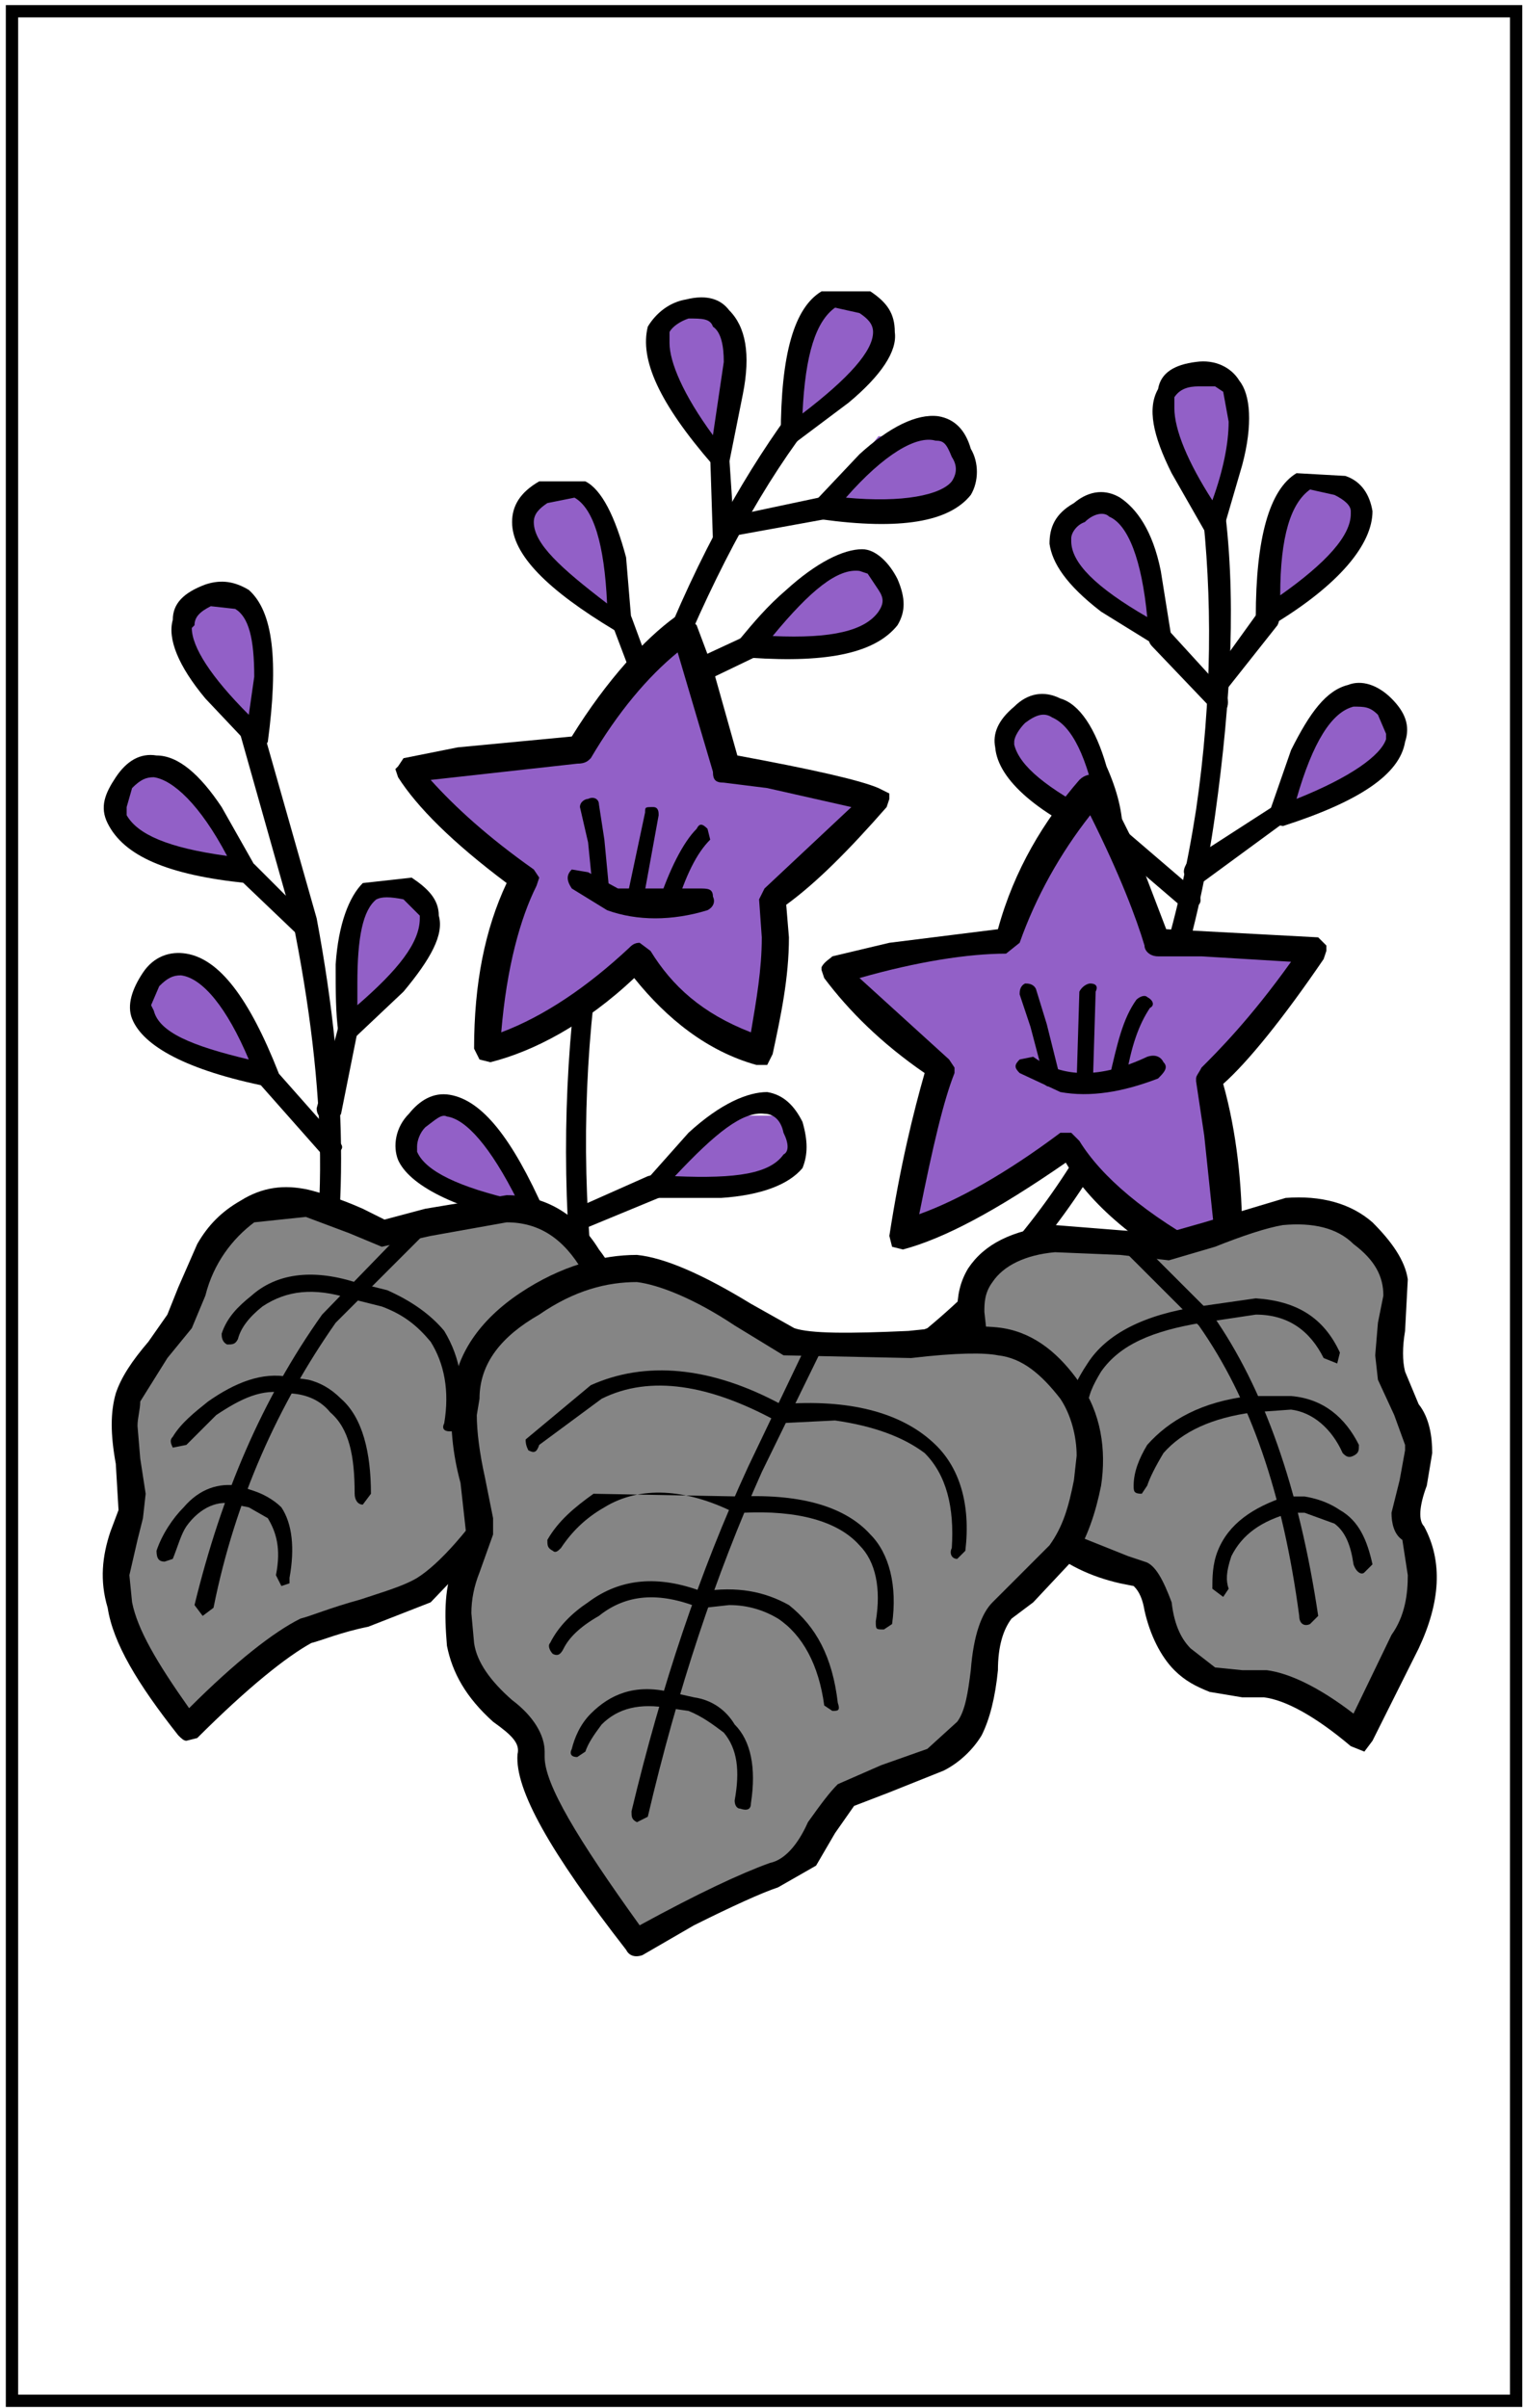<?xml version="1.0" encoding="UTF-8" standalone="no"?><!DOCTYPE svg PUBLIC "-//W3C//DTD SVG 1.1//EN" "http://www.w3.org/Graphics/SVG/1.1/DTD/svg11.dtd"><svg width="100%" height="100%" viewBox="0 0 372 587" version="1.1" xmlns="http://www.w3.org/2000/svg" xmlns:xlink="http://www.w3.org/1999/xlink" xml:space="preserve" xmlns:serif="http://www.serif.com/" style="fill-rule:evenodd;clip-rule:evenodd;stroke-miterlimit:100;"><rect id="PATH77" x="2.92" y="2.74" width="366.67" height="582.52" style="fill:none;stroke:#000;stroke-width:3px;"/><g><path d="M60.65,165.646c0,-1.984 -1.983,-1.984 -3.308,-1.984c-1.984,0.659 -1.984,1.984 -1.984,3.967l15.879,56.242c8.601,42.35 9.263,77.416 0.663,105.208c0,1.983 0,3.308 1.983,3.308c1.325,1.318 3.309,0 3.309,-1.324c7.941,-29.109 7.941,-64.842 0,-107.191l-16.542,-58.226Z" style="fill-rule:nonzero;"/><path d="M63.296,180.204l0.663,-19.85c-0.663,-13.233 -5.292,-17.866 -13.233,-14.558c-8.601,2.643 -8.601,9.259 -1.321,19.85l13.891,14.558Z" style="fill:#9260c7;fill-rule:nonzero;"/><path d="M60.65,143.812c-3.308,-1.99 -6.617,-2.649 -10.587,-1.324c-5.292,1.983 -7.938,4.633 -7.938,8.6c-1.324,4.633 1.322,11.25 7.938,19.191l11.25,11.909l2.646,0.666l1.325,-1.99c2.645,-19.851 1.32,-31.76 -4.634,-37.052Zm-9.263,3.968l5.955,0.659c3.308,1.99 4.633,7.282 4.633,16.542l-1.325,9.266c-9.263,-9.266 -13.896,-16.542 -13.896,-21.168l0.662,-0.666c0.001,-1.984 1.325,-3.309 3.971,-4.633Z" style="fill-rule:nonzero;"/><path d="M60.65,212.628l-10.587,-17.207c-7.938,-9.925 -14.555,-11.25 -19.85,-4.633c-4.63,7.275 -1.321,12.574 10.587,17.201l19.85,4.639Z" style="fill:#9260c7;fill-rule:nonzero;"/><path d="M54.033,196.746c-5.292,-7.941 -10.587,-12.574 -15.879,-12.574c-3.971,-0.659 -7.279,1.325 -9.925,5.298c-2.646,3.967 -3.971,7.276 -1.984,11.243c3.968,7.941 14.555,12.574 33.743,14.558l1.987,-1.325l0.663,-1.984l-8.605,-15.216Zm-23.158,1.983l0,-1.983l1.325,-4.633c1.984,-1.984 3.308,-2.643 5.292,-2.643c4.633,0.659 11.25,6.617 17.866,19.185c-14.558,-1.985 -21.837,-5.293 -24.483,-9.926Z" style="fill-rule:nonzero;"/><path d="M61.975,210.638c-1.325,-0.659 -2.646,-0.659 -3.308,0c-1.325,1.325 -1.325,2.649 0,3.968l14.555,13.899l3.308,0c1.325,-1.325 1.325,-1.984 0,-3.309l-14.555,-14.558Z" style="fill-rule:nonzero;"/><path d="M85.133,231.147c-1.324,5.958 -1.324,12.574 0,19.85l13.896,-14.552c7.938,-9.925 7.938,-16.542 0,-19.85c-7.942,-3.308 -12.574,1.984 -13.896,14.552Z" style="fill:#9260c7;fill-rule:nonzero;"/><path d="M100.35,213.946l-11.909,1.325c-3.309,3.308 -5.955,9.925 -6.617,19.85c0,6.617 0,11.909 0.662,16.542l1.322,1.984l2.646,-0.659l11.912,-11.25c6.617,-7.941 9.925,-13.899 8.601,-18.525c0,-3.968 -2.646,-6.617 -6.617,-9.267Zm1.987,9.266l0,0.659c0,5.958 -5.295,12.574 -15.22,21.175l0,-5.292c0,-11.25 1.325,-17.866 4.633,-20.509c1.322,-0.666 3.309,-0.666 6.617,0l3.97,3.967Z" style="fill-rule:nonzero;"/><path d="M85.133,248.354c-1.324,0 -1.987,0 -2.646,1.984l-5.295,19.85c0,1.325 0.662,2.649 2.646,2.649c1.325,0.659 2.649,0 3.308,-1.325l3.971,-19.85c0.662,-1.983 0,-3.308 -1.984,-3.308Z" style="fill-rule:nonzero;"/><path d="M65.283,262.912c-1.987,-6.617 -5.295,-13.233 -9.263,-17.866c-7.279,-11.25 -13.896,-13.233 -19.191,-6.617c-5.955,6.617 -2.646,13.233 9.266,17.866c5.955,3.309 12.572,5.292 19.188,6.617Z" style="fill:#9260c7;fill-rule:nonzero;"/><path d="M45.433,232.478c-3.971,-0.666 -7.941,0.659 -10.587,4.626c-2.646,3.968 -3.971,7.941 -2.646,11.25c2.646,6.617 13.233,12.568 33.083,16.542l1.983,-0.666l0.663,-2.643c-7.279,-18.525 -14.558,-27.791 -22.496,-29.109Zm-6.617,7.935c1.984,-1.984 3.308,-2.649 5.292,-2.649c5.295,0.666 11.25,7.948 16.542,20.516c-13.896,-3.309 -21.833,-6.617 -23.158,-11.909l-0.662,-1.325l1.986,-4.633Z" style="fill-rule:nonzero;"/><path d="M67.267,260.922l-3.308,-0.659c-1.984,1.325 -1.984,2.649 -0.663,3.968l15.221,17.207c1.321,1.325 2.646,1.325 3.308,0c1.984,-1.325 1.984,-1.984 0.662,-3.308l-15.22,-17.208Z" style="fill-rule:nonzero;"/><path d="M130.125,295.996l-9.263,-17.201c-7.279,-10.591 -13.896,-12.574 -19.188,-5.958c-5.295,7.275 -1.987,13.233 9.925,17.86l18.526,5.299Z" style="fill:#9260c7;fill-rule:nonzero;"/><path d="M99.688,271.513c-3.309,3.308 -3.968,7.941 -2.646,11.25c2.646,5.958 13.233,11.909 33.083,15.882l2.646,-0.666l0,-2.643c-7.938,-17.872 -15.217,-27.132 -23.158,-28.457c-3.967,-0.658 -7.276,1.325 -9.925,4.634Zm1.987,7.941c0,-1.324 0.662,-3.308 1.983,-4.633c2.646,-1.983 3.971,-3.308 5.295,-2.643c4.63,0.659 10.584,7.275 17.201,20.509c-14.555,-3.308 -22.496,-7.275 -24.479,-11.915l0,-1.318Z" style="fill-rule:nonzero;"/><path d="M198.278,97.496l-3.971,0.659c-11.912,15.882 -23.82,36.392 -34.408,63.517c-20.512,53.599 -26.466,109.841 -18.525,167.407c0,1.983 1.322,2.649 2.646,2.649l2.646,-3.309c-8.601,-56.907 -2.646,-111.824 17.866,-164.758c10.587,-25.808 21.834,-46.316 34.404,-62.199c0.664,-1.983 0.664,-2.649 -0.658,-3.966Z" style="fill-rule:nonzero;"/><path d="M192.983,106.096l15.221,-12.567c8.6,-9.266 9.925,-15.883 1.983,-19.85c-7.279,-3.974 -12.571,0 -15.88,12.568c-0.661,5.95 -1.324,13.232 -1.324,19.849Z" style="fill:#9260c7;fill-rule:nonzero;"/><path d="M191,108.08l2.646,0l13.233,-9.925c7.941,-6.617 11.909,-12.574 11.25,-17.201c0,-4.633 -1.987,-7.276 -5.958,-9.925l-11.908,0c-6.617,3.967 -9.926,15.217 -9.926,35.067l0.663,1.984Zm12.57,-33.084l5.955,1.325c1.986,1.325 3.308,2.643 3.308,4.633c0,4.626 -5.954,11.243 -17.203,19.85c0.662,-14.558 3.308,-22.499 7.94,-25.808Z" style="fill-rule:nonzero;"/><path d="M175.779,111.388l3.309,-19.85c1.325,-12.574 -2.646,-17.86 -11.247,-16.542c-7.941,1.99 -9.925,8.607 -3.971,19.85l11.909,16.542Z" style="fill:#9260c7;fill-rule:nonzero;"/><path d="M177.767,75.655c-1.987,-2.643 -5.295,-3.967 -10.587,-2.643c-3.971,0.666 -7.279,3.308 -9.263,6.617c-1.987,7.941 2.646,18.525 15.879,33.749l1.983,0.659l1.987,-1.325l3.308,-16.542c1.985,-9.924 0.663,-16.541 -3.307,-20.515Zm-3.971,3.974c1.983,1.325 2.646,4.633 2.646,8.6l-2.646,17.866c-7.279,-9.925 -10.587,-17.866 -10.587,-22.493l0,-2.649c0.662,-1.325 2.646,-2.649 4.633,-3.309c3.308,0.002 5.291,0.002 5.954,1.985Z" style="fill-rule:nonzero;"/><path d="M177.767,111.388l-2.646,-1.983c-1.987,0 -2.649,0.666 -1.987,1.983l0.663,20.509c0,1.99 0.662,2.649 2.646,2.649c1.325,-0.659 2.646,-1.318 2.646,-3.309l-1.322,-19.849Z" style="fill-rule:nonzero;"/><path d="M151.3,151.747l-2.646,-19.85c-3.309,-12.568 -8.604,-15.876 -15.883,-11.902c-7.938,3.968 -6.617,10.584 2.649,19.85l15.88,11.902Z" style="fill:#9260c7;fill-rule:nonzero;"/><path d="M153.283,153.737c0.663,0 0.663,-1.325 0.663,-1.99l-1.325,-15.876c-2.646,-9.925 -5.954,-16.542 -9.925,-18.525l-11.246,0c-4.633,2.649 -6.617,5.958 -6.617,9.925c0,7.935 8.601,16.542 25.142,26.467l3.308,0l0,-0.001Zm-13.233,-32.424c4.633,2.649 7.279,11.25 7.941,25.808c-11.25,-8.607 -17.866,-14.558 -17.866,-19.85c0,-1.99 1.325,-3.308 3.309,-4.633l6.616,-1.325Z" style="fill-rule:nonzero;"/><path d="M153.946,150.429c-0.663,-1.325 -1.984,-1.325 -3.309,-1.325c-1.983,0.666 -2.646,1.984 -1.324,3.309l9.266,24.483c0.659,1.984 1.984,2.649 3.309,1.984c1.983,-0.666 1.983,-1.984 1.321,-3.309l-9.263,-25.142Z" style="fill-rule:nonzero;"/><path d="M200.263,123.699l19.85,0c13.233,-1.656 17.204,-7.448 14.558,-16.542l-20.512,-0.824l-13.896,17.366Z" style="fill:#9260c7;fill-rule:nonzero;"/><path d="M197.616,124.621l2.646,1.99c19.188,2.643 31.1,0.659 36.392,-5.958c1.983,-3.308 1.983,-7.941 0,-11.25c-1.325,-4.633 -3.971,-7.282 -7.941,-7.941c-5.292,-0.659 -11.909,2.649 -19.188,9.266l-11.247,11.909c-1.324,0.666 -1.324,1.325 -0.662,1.984Zm34.405,-13.233c1.324,1.99 1.324,3.968 0,5.958c-2.646,3.308 -11.909,5.292 -25.805,3.967c9.263,-10.584 17.204,-15.217 21.837,-13.893c1.984,0 2.646,0.66 3.968,3.968Z" style="fill-rule:nonzero;"/><path d="M202.908,123.303c0,-1.99 -1.983,-2.649 -3.309,-1.99l-21.833,4.633c-1.987,0 -2.646,1.325 -1.987,3.309c0,1.325 1.325,1.983 3.309,1.325l21.837,-3.968c1.983,-0.666 2.645,-1.991 1.983,-3.309Z" style="fill-rule:nonzero;"/><path d="M183.059,157.705l19.85,-0.659c12.571,-1.99 17.204,-6.617 13.896,-14.558c-3.971,-7.941 -10.587,-7.941 -20.512,0.666c-5.293,3.967 -9.264,9.259 -13.234,14.551Z" style="fill:#9260c7;fill-rule:nonzero;"/><path d="M180.413,155.721c0,1.325 0,1.984 0,3.309l2.646,1.325c19.188,1.318 30.438,-1.325 35.729,-7.941c1.986,-3.309 1.986,-6.617 0,-11.25c-1.984,-3.968 -5.292,-7.276 -8.601,-7.276c-4.633,0 -11.25,3.308 -18.525,9.925c-4.633,3.967 -7.941,7.934 -11.249,11.908Zm31.099,-15.876l2.646,3.967c1.321,1.984 1.321,3.309 0,5.292c-3.309,4.633 -11.25,6.617 -25.805,5.951c9.263,-11.243 15.88,-16.542 21.172,-15.876l1.987,0.666Z" style="fill-rule:nonzero;"/><path d="M185.704,156.386c-1.321,-1.99 -1.983,-2.649 -3.967,-1.331l-18.528,8.607c-1.984,0.659 -1.984,1.984 -0.663,3.309c0,1.983 1.325,1.983 3.309,1.983l17.866,-8.6c1.983,-1.325 2.646,-2.649 1.983,-3.968Z" style="fill-rule:nonzero;"/><path d="M159.238,289.244l20.512,-0.783c12.571,-1.581 17.204,-7.075 13.896,-16.505l-20.512,0l-13.896,17.288Z" style="fill:#9260c7;fill-rule:nonzero;"/><path d="M195.63,273.496c-1.984,-3.967 -4.63,-6.617 -8.601,-7.275c-4.633,0 -11.25,2.649 -19.188,9.925l-10.587,11.909l0,2.643l1.984,1.331l16.542,0c9.925,-0.666 16.542,-3.309 19.851,-7.282c1.323,-3.309 1.323,-6.618 -0.001,-11.251Zm-4.63,2.65c1.321,2.649 1.321,4.626 0,5.292c-3.309,4.633 -11.25,5.951 -26.467,5.292c9.925,-10.584 16.542,-15.882 21.834,-15.217c1.987,0 3.97,1.324 4.633,4.633Z" style="fill-rule:nonzero;"/><path d="M161.887,288.054c-1.325,-1.325 -1.987,-1.984 -3.971,-1.325l-17.866,7.941c-1.984,1.325 -2.646,2.643 -1.984,3.974c1.321,1.978 2.646,1.978 3.308,1.318l19.188,-7.935c1.325,-0.664 1.984,-1.989 1.325,-3.973Z" style="fill-rule:nonzero;"/><path d="M298.188,121.313c-0.659,-1.984 -1.983,-1.984 -3.308,-1.984c-1.984,0 -2.646,1.325 -1.984,3.309c2.646,22.493 2.646,47.641 -1.324,74.767c-8.601,55.583 -30.435,97.266 -65.505,126.375c-1.983,0.666 -1.983,1.99 -0.662,3.974l3.971,0c36.392,-29.775 58.888,-72.783 66.829,-129.025c3.97,-28.45 5.291,-54.258 1.983,-77.416Z" style="fill-rule:nonzero;"/><path d="M296.204,127.93c2.646,-6.617 3.971,-13.233 5.292,-19.191c1.987,-12.568 -1.321,-18.519 -9.925,-17.86c-8.601,1.318 -10.584,7.276 -5.292,19.85l9.925,17.201Z" style="fill:#9260c7;fill-rule:nonzero;"/><path d="M291.571,88.229c-5.292,0.659 -8.601,2.649 -9.263,6.617c-2.646,4.633 -1.321,11.25 3.309,20.509l7.94,13.899c0.663,1.325 1.984,1.325 2.646,1.325l1.983,-1.325l4.633,-15.876c2.646,-9.925 1.984,-17.207 -0.662,-20.516c-1.982,-3.308 -5.953,-5.292 -10.586,-4.633Zm6.617,7.276l1.325,7.282c0,5.292 -1.325,11.909 -3.971,19.185c-5.954,-9.26 -9.263,-17.201 -9.263,-22.493l0,-2.643c1.324,-1.99 3.309,-2.649 5.954,-2.649l3.971,0l1.984,1.318Z" style="fill-rule:nonzero;"/><path d="M308.775,150.429l15.879,-12.574c8.604,-9.266 9.266,-15.882 1.325,-19.85c-7.279,-3.967 -12.571,0 -15.218,12.575c-1.323,6.615 -1.986,13.232 -1.986,19.849Z" style="fill:#9260c7;fill-rule:nonzero;"/><path d="M327.963,116.021l-11.909,-0.666c-6.616,3.974 -9.925,15.882 -9.925,35.073l1.983,1.984l1.987,0c16.542,-9.925 24.479,-19.85 24.479,-27.792c-0.658,-3.966 -2.644,-7.274 -6.615,-8.599Zm1.324,8.6l0,0.659c0,5.299 -5.954,11.915 -17.204,19.85c0,-14.551 2.646,-22.493 7.279,-25.801l5.954,1.325c2.647,1.318 3.971,2.649 3.971,3.967Z" style="fill-rule:nonzero;"/><path d="M310.1,148.438c-0.662,-1.318 -1.987,-1.318 -3.309,0.666l-11.911,16.542c-1.322,1.325 -1.322,1.983 0.662,3.308c1.324,1.325 2.646,1.325 3.308,-0.666l12.571,-15.876c0.662,-1.324 0.662,-2.642 -1.321,-3.974Z" style="fill-rule:nonzero;"/><path d="M311.421,198.729l18.528,-7.941c11.247,-5.958 13.233,-11.909 7.279,-18.525c-5.957,-5.951 -11.912,-3.309 -18.528,7.941l-7.279,18.525Z" style="fill:#9260c7;fill-rule:nonzero;"/><path d="M342.521,180.863c1.325,-3.967 0,-7.275 -3.308,-10.584c-3.309,-3.308 -7.279,-4.633 -10.588,-3.308c-5.292,1.318 -9.263,6.617 -13.896,15.882l-5.292,15.21l0,2.649l3.309,0.659c18.525,-5.95 28.45,-12.567 29.775,-20.508Zm-4.633,-1.984l0,1.325c-1.321,3.967 -8.601,9.266 -21.834,14.551c3.971,-13.893 8.601,-21.168 13.896,-22.493c2.646,0 3.971,0 5.955,1.983l1.983,4.634Z" style="fill-rule:nonzero;"/><path d="M313.408,197.405c-0.662,-1.984 -1.987,-1.984 -3.309,-0.659l-20.512,13.233c-1.325,1.983 -1.325,3.308 0,3.967c0,1.325 1.983,1.99 3.308,1.325l19.851,-14.558c1.983,-0.659 1.983,-1.984 0.662,-3.308Z" style="fill-rule:nonzero;"/><path d="M249.225,174.246c-7.278,5.299 -5.954,11.25 4.634,19.191l17.862,9.925l-5.292,-19.191c-4.633,-11.908 -10.587,-15.217 -17.204,-9.925Z" style="fill:#9260c7;fill-rule:nonzero;"/><path d="M273.708,203.362c0,-5.299 -1.324,-10.584 -3.971,-16.542c-2.646,-9.266 -6.616,-15.223 -11.25,-16.542c-3.967,-1.99 -7.938,-1.325 -11.246,1.984c-3.971,3.308 -5.295,6.617 -4.633,9.925c0.662,7.941 10.587,16.542 27.791,23.824l2.646,-0.666c0.663,0.001 1.325,-1.324 0.663,-1.983Zm-23.82,-27.126c2.646,-1.99 4.633,-2.649 6.616,-1.331c4.633,1.99 8.601,9.266 11.25,23.824c-12.574,-6.616 -19.191,-11.909 -20.513,-17.207l0,-0.659c0,-1.318 1.322,-3.308 2.647,-4.627Z" style="fill-rule:nonzero;"/><path d="M292.233,220.563c0.662,-0.659 0.662,-1.984 -0.662,-3.309l-18.525,-15.882l-3.309,0.666c-1.324,0.666 -1.324,1.984 0,3.308l18.525,15.876l3.971,-0.659Z" style="fill-rule:nonzero;"/><path d="M282.971,155.721c0,-6.617 -1.324,-13.233 -3.309,-19.85c-3.971,-11.909 -9.925,-15.876 -16.541,-11.25c-7.279,4.633 -6.617,11.25 3.308,19.85l16.542,11.25Z" style="fill:#9260c7;fill-rule:nonzero;"/><path d="M282.971,139.179c-1.983,-9.925 -5.954,-15.217 -9.925,-17.866c-3.309,-1.984 -7.279,-1.984 -11.25,1.325c-4.63,2.643 -5.954,5.951 -5.954,9.925c0.662,4.633 3.971,9.925 12.571,16.542l13.896,8.601l2.646,0l0.663,-1.984l-2.647,-16.543Zm-12.572,-13.233c4.63,1.984 7.938,10.591 9.263,24.483c-12.57,-7.275 -18.525,-13.233 -18.525,-18.532l0,-0.659c0,-1.318 1.321,-3.308 3.309,-3.967c1.983,-1.991 4.629,-2.65 5.953,-1.325Z" style="fill-rule:nonzero;"/><path d="M298.85,172.928c0.663,-0.666 0.663,-2.649 0,-3.974l-13.896,-15.217l-3.308,0c-1.984,1.318 -1.984,2.649 -0.659,3.967l13.893,14.558l3.97,0.666Z" style="fill-rule:nonzero;"/><path d="M112.262,184.831l-12.574,2.649c5.295,8.607 14.558,17.866 28.454,26.467c-6.617,11.25 -9.263,25.148 -9.263,41.69c12.571,-2.649 24.479,-9.925 37.05,-22.499c3.971,7.276 9.925,13.233 17.867,18.525l11.908,4.633l3.309,-26.466l-0.659,-10.584c6.617,-4.639 15.217,-12.574 25.143,-24.489l-23.159,-5.286l-13.233,-1.99l-6.617,-23.158l-3.308,-11.243c-8.601,5.951 -17.204,15.876 -26.467,29.775l-28.451,1.976Z" style="fill:#9260c7;fill-rule:nonzero;"/><path d="M167.841,150.429l-3.308,0c-7.279,5.292 -16.542,15.217 -25.146,29.116l-27.788,2.643l-13.233,2.643l-1.325,1.99l-0.662,0.659l0.662,1.99c4.633,7.276 13.233,15.876 26.467,25.801c-5.292,11.25 -7.938,24.483 -7.938,40.365l1.321,2.643l2.646,0.666c10.587,-2.649 23.159,-9.266 35.07,-20.516c7.938,9.925 17.863,17.866 29.775,21.175l2.646,0l1.324,-2.649c1.983,-9.266 3.968,-18.525 3.968,-28.45l-0.659,-7.941c7.275,-5.292 15.217,-13.233 24.479,-23.817l0.662,-1.99l0,-1.318l-2.646,-1.324c-4.633,-1.984 -16.542,-4.633 -34.408,-7.941l-5.954,-21.168l-3.971,-10.59l-1.982,-1.987Zm-37.716,61.533c-11.246,-7.941 -19.188,-15.217 -25.142,-21.833l35.729,-3.967c1.984,0 2.646,-0.666 3.308,-1.331c6.617,-11.243 13.896,-19.85 21.175,-25.801l8.601,29.109c0,1.99 0.662,2.649 2.646,2.649l10.587,1.325l20.512,4.633l-21.174,19.85l-1.322,2.649l0.659,9.26c0,7.941 -1.321,15.217 -2.646,23.158c-11.909,-4.633 -19.188,-11.25 -24.48,-19.85l-2.649,-1.983c-1.321,0 -1.983,0.659 -2.646,1.318c-9.925,9.266 -20.512,16.542 -31.096,20.516c1.321,-15.876 4.63,-27.792 8.601,-35.726l0.662,-1.99l-1.325,-1.986Z" style="fill-rule:nonzero;"/><path d="M143.358,212.628l-3.971,-0.666c-1.321,1.325 -1.321,2.643 0,4.633l8.604,5.292c7.279,2.643 15.879,2.643 24.48,0c1.325,-0.666 1.987,-1.984 1.325,-3.309c0,-1.983 -1.325,-1.983 -3.309,-1.983l-19.85,0l-7.279,-3.967Z" style="fill-rule:nonzero;"/><path d="M146.004,196.086c0,-1.331 -1.321,-1.99 -2.646,-1.331c-0.662,0 -1.984,0.666 -1.984,1.99l1.984,8.6l1.325,13.233c0,1.325 0.662,1.325 1.984,1.325l1.987,-1.325l-1.325,-13.899l-1.325,-8.593Z" style="fill-rule:nonzero;"/><path d="M159.238,196.746c-1.984,0 -1.984,0 -1.984,1.318l-4.633,21.84c-0.659,1.318 0,1.984 1.325,2.649l2.646,-1.99l3.971,-21.834c0,-0.666 0,-1.983 -1.325,-1.983Z" style="fill-rule:nonzero;"/><path d="M172.471,202.038c-1.321,-1.325 -1.984,-1.325 -2.646,0c-3.309,3.308 -6.617,9.925 -9.263,17.866c0,1.984 0,2.649 1.325,3.309c1.321,0 1.983,0 2.646,-1.325c2.646,-8.601 5.292,-13.899 8.6,-17.208l-0.662,-2.642Z" style="fill-rule:nonzero;"/><path d="M298.85,311.213c0.663,-7.282 0.663,-17.207 -0.662,-30.441l-3.308,-17.86c5.295,-3.967 13.896,-14.558 25.145,-31.1l-23.82,-1.983l-13.896,0c-1.984,-5.958 -4.63,-13.233 -9.263,-23.159l-6.617,-14.558c-9.263,10.59 -16.541,23.158 -21.174,37.057l-27.126,3.967l-14.559,3.308c5.955,7.935 13.896,15.883 25.805,23.817c-3.309,9.266 -6.616,22.5 -9.263,41.024c9.263,-2.643 23.158,-9.924 40.362,-21.833c3.309,6.617 10.588,14.552 22.496,21.833l15.88,9.928Z" style="fill:#9260c7;fill-rule:nonzero;"/><path d="M284.295,226.521l-8.604,-22.499l-6.616,-13.233l-2.646,-1.984c-0.662,0 -1.983,0 -3.308,1.325c-8.601,9.925 -15.88,21.833 -19.851,36.392l-26.467,3.309l-13.896,3.308c-0.662,0.659 -1.983,1.318 -2.646,2.649l0,0.659l0.662,1.984c5.954,7.941 13.896,15.876 24.479,23.158c-2.646,9.26 -5.954,22.493 -8.601,39.7l0.663,2.644l2.646,0.665c9.925,-2.643 22.496,-9.26 39.7,-21.174c6.616,11.25 19.188,21.174 37.054,30.434l3.309,0l1.983,-2.643l0.662,-9.26c0,-13.233 -1.324,-25.808 -4.633,-37.723c5.958,-5.286 14.559,-15.876 24.483,-30.434l0.662,-1.984l0,-1.325l-1.987,-1.983l-37.048,-1.985Zm-1.986,6.616l10.587,0l21.834,1.318c-9.925,13.898 -17.863,21.84 -21.834,25.807c-0.662,1.325 -1.324,1.99 -1.324,2.649l0,0.659l1.986,13.233l2.646,25.148l0,3.309c-17.204,-9.266 -27.791,-18.532 -33.083,-27.132l-1.984,-1.984l-2.649,0c-13.232,9.925 -25.142,16.542 -34.404,19.851c3.309,-16.542 5.954,-27.792 8.601,-34.409l0,-1.325l-1.321,-1.983l-21.837,-19.85c13.896,-3.974 26.467,-5.951 35.729,-5.951l3.308,-2.649c3.971,-11.25 9.925,-21.84 17.204,-31.1c7.279,14.558 11.25,25.142 13.233,31.759c-0.001,1.326 1.323,2.65 3.308,2.65Z" style="fill-rule:nonzero;"/><path d="M283.633,258.945c-0.662,-1.331 -1.986,-1.99 -3.971,-1.331c-11.249,5.298 -20.512,5.298 -27.791,0l-3.309,0.666c-1.321,1.325 -1.321,1.983 0,3.308l9.925,4.633c7.279,1.318 15.221,0 23.821,-3.309c1.325,-1.325 2.646,-2.649 1.325,-3.967Z" style="fill-rule:nonzero;"/><path d="M252.533,241.072c-0.662,-1.318 -1.983,-1.318 -2.646,-1.318c-1.325,0.659 -1.325,1.984 -1.325,2.649l2.649,7.935l3.309,12.574c0,1.984 0.659,1.984 1.983,1.984l1.983,-1.984l-3.308,-13.233l-2.645,-8.607Z" style="fill-rule:nonzero;"/><path d="M265.767,239.754c-0.662,0 -1.983,0.659 -2.646,1.984l-0.663,21.833c0,1.325 0.663,2.649 1.325,2.649l2.646,-2.649l0.663,-21.833c0.662,-1.325 0,-1.984 -1.325,-1.984Z" style="fill-rule:nonzero;"/><path d="M279.662,243.062c-0.662,-0.659 -1.983,0 -2.646,0.659c-3.309,4.633 -4.633,10.584 -6.617,19.191l1.984,1.984l1.986,-1.325c1.321,-8.601 3.309,-13.893 5.954,-17.86c1.323,-0.665 0.664,-1.99 -0.661,-2.649Z" style="fill-rule:nonzero;"/><path d="M339.875,319.154c1.321,-7.276 -1.325,-13.233 -7.279,-18.532c-6.616,-5.286 -15.879,-6.616 -26.467,-3.309l-21.834,6.617l-11.911,-1.318l-15.218,-0.659c-11.249,1.318 -18.528,5.951 -20.512,13.233c-0.662,3.968 0,7.935 0.662,11.902l1.321,6.616c1.324,7.282 3.971,15.224 7.941,24.489c3.309,9.926 9.263,17.201 16.542,20.51l14.558,5.292l4.63,7.941c1.324,5.957 3.309,9.925 5.954,12.574c3.309,2.643 5.958,4.626 9.266,5.285l11.247,0.666c5.954,0.665 13.896,5.292 23.158,13.233l10.587,-23.159c5.292,-9.925 5.954,-19.184 1.984,-26.466c-1.984,-2.644 -1.984,-5.951 -1.322,-9.926l2.646,-10.59c0,-2.644 0,-5.951 -1.324,-7.936l-5.292,-10.584c-0.662,-1.328 0.001,-7.279 0.663,-15.879Z" style="fill:#858585;fill-rule:nonzero;"/><path d="M313.408,292.028l-19.851,5.95l-9.263,2.644l-10.587,-0.659l-16.542,-1.318c-10.587,1.318 -17.204,4.627 -21.174,10.584c-1.984,3.309 -2.646,6.617 -2.646,10.584l0.662,7.941c0,5.951 3.309,16.542 9.263,31.759c5.292,14.559 15.217,23.158 29.775,26.467l3.309,0.659c0.662,0.666 1.983,1.99 2.646,5.958c1.324,5.957 3.971,11.249 7.279,14.558c2.646,2.643 5.292,3.974 8.601,5.292l7.94,1.324l5.292,0c5.296,0.666 12.575,4.634 21.175,11.909l3.309,1.324l1.983,-2.643l11.25,-22.499c5.292,-11.25 5.954,-21.175 1.324,-29.775c-1.324,-1.324 -1.324,-4.633 0.659,-9.925l1.325,-7.941c0,-3.974 -0.663,-8.601 -3.309,-11.908l-3.309,-7.941c-0.662,-2.643 -0.662,-5.951 0,-9.925l0.662,-12.568c-0.662,-4.64 -3.97,-9.266 -8.604,-13.899c-5.29,-4.634 -12.568,-6.617 -21.169,-5.952Zm-0.662,6.617c7.278,-0.666 13.233,0.659 17.203,4.627c5.293,3.967 7.279,7.941 7.279,12.574l-1.324,6.616l-0.662,7.936l0.662,5.957l3.971,8.607l2.646,7.275l0,1.318l-1.324,7.282l-1.983,7.941c0,2.648 0.662,5.292 2.646,6.616l1.324,8.601c0,4.633 -0.662,9.925 -3.97,14.558l-9.264,19.191c-8.604,-6.617 -15.879,-9.926 -21.174,-10.591l-5.955,0l-6.616,-0.666l-5.954,-4.626c-1.987,-1.99 -3.971,-5.299 -4.633,-11.25c-1.984,-5.292 -3.971,-9.259 -6.617,-9.925l-3.971,-1.324l-13.233,-5.292c-5.292,-3.309 -9.263,-9.26 -12.571,-16.542c-3.308,-9.26 -5.954,-17.207 -7.278,-23.158l-1.321,-7.282l0,-1.318l-0.663,-5.958c0,-1.983 0,-4.626 1.984,-7.275c2.649,-3.968 7.941,-6.616 15.22,-7.275l15.88,0.659l11.908,1.317l11.25,-3.308c6.614,-2.643 12.569,-4.626 16.54,-5.285Z" style="fill-rule:nonzero;"/><path d="M276.354,301.287c-1.325,0 -1.984,0 -3.309,1.325c0,1.318 0,1.983 1.324,2.649l17.863,17.859c12.571,17.866 20.513,41.024 24.483,70.8c0,1.983 1.321,2.643 2.646,1.983l1.983,-1.983c-4.629,-31.1 -13.233,-55.576 -25.804,-73.449l-19.186,-19.184Z" style="fill-rule:nonzero;"/><path d="M306.129,316.505l-13.896,1.99c-13.233,1.977 -22.496,6.616 -27.129,13.892c-2.646,3.968 -4.63,7.936 -3.968,11.243c0.659,1.332 1.321,1.99 1.984,1.99l1.983,-1.99c0,-3.308 1.324,-5.95 3.309,-9.259c4.633,-6.617 12.574,-9.925 24.482,-11.909l13.233,-1.99c7.941,0 13.233,3.975 16.542,10.591l3.309,1.324l0.662,-2.648c-3.969,-8.601 -10.586,-12.575 -20.511,-13.234Z" style="fill-rule:nonzero;"/><path d="M314.729,340.322l-9.925,0c-11.909,1.331 -19.851,5.957 -25.143,11.915c-1.983,3.309 -3.308,6.616 -3.308,9.925c0,1.318 0,1.983 1.983,1.983l1.324,-1.983c0.662,-1.99 1.984,-4.633 3.971,-7.941c4.63,-5.292 11.909,-8.601 21.834,-9.925l9.263,-0.666c5.295,0.666 9.925,4.64 12.574,10.591c0.659,0.666 1.321,1.325 2.646,0.666c1.322,-0.666 1.322,-1.331 1.322,-2.649c-3.307,-6.618 -8.599,-11.251 -16.541,-11.916Z" style="fill-rule:nonzero;"/><path d="M318.038,364.812l-4.63,0c-7.941,2.643 -13.896,6.616 -16.542,13.233c-1.324,3.309 -1.324,6.616 -1.324,9.26l2.646,1.983l1.325,-1.983c-0.663,-1.984 -0.663,-3.975 0.662,-7.941c2.646,-5.292 7.279,-8.601 14.555,-10.584l3.309,0l7.278,2.648c2.646,1.978 3.971,5.286 4.633,9.926c0.663,1.977 1.984,2.643 2.646,1.977l1.983,-1.977c-1.321,-5.958 -3.308,-10.591 -7.938,-13.233c-1.987,-1.332 -4.632,-2.65 -8.603,-3.309Z" style="fill-rule:nonzero;"/><path d="M48.741,308.569l-4.633,13.233l-6.617,8.595c-2.646,3.308 -4.63,7.282 -5.954,10.59c-1.325,3.309 -1.325,7.941 -0.663,13.899c1.325,6.616 1.325,11.902 1.325,13.893l-3.308,9.925c-0.663,3.308 -0.663,7.935 0.662,12.574c1.321,7.935 6.617,17.859 15.879,29.774c13.233,-12.574 22.496,-19.85 28.45,-23.158c3.309,-1.331 8.604,-3.308 15.879,-4.64c6.617,-1.977 10.587,-3.967 13.896,-5.95c4.633,-3.309 12.571,-11.909 22.496,-25.802l24.483,-35.732l-4.633,-15.224c-5.292,-9.925 -12.571,-15.876 -22.496,-15.876l-17.204,3.308l-12.571,2.644l-13.896,-5.951l-19.188,0.665c-5.29,3.309 -9.261,7.935 -11.907,13.233Z" style="fill:#858585;fill-rule:nonzero;"/><path d="M43.446,313.855l-2.646,6.616l-4.63,6.617c-3.971,4.64 -6.617,8.606 -7.941,12.574c-1.325,4.633 -1.325,9.925 0,17.2l0.663,11.257l-1.987,5.285c-1.983,5.958 -2.646,11.915 -0.659,18.532c1.322,8.6 7.276,18.525 17.201,31.093c0.662,0.666 1.324,1.331 1.987,1.331l2.646,-0.665c12.571,-12.568 21.833,-19.851 27.791,-23.159c2.646,-0.665 7.276,-2.643 13.893,-3.974l15.22,-5.951l14.555,-15.217l8.604,-11.915l25.804,-35.727l0,-2.643c-0.663,-7.282 -3.309,-14.564 -7.941,-20.516c-5.292,-8.6 -13.233,-13.233 -22.496,-13.233l-19.85,3.308l-9.925,2.643l-5.292,-2.643c-5.955,-2.643 -10.587,-3.974 -13.233,-4.633c-5.954,-1.318 -11.25,-0.659 -16.542,2.649c-4.633,2.649 -7.941,5.958 -10.587,10.584l-4.635,10.587Zm6.617,1.991c1.987,-7.941 6.616,-13.893 11.912,-17.867l12.571,-1.324l10.587,3.968l7.938,3.309l11.912,-2.644l18.525,-3.309c7.941,0 13.896,3.975 18.529,11.909c2.646,4.633 4.63,9.267 5.292,15.224l-23.821,34.401c-9.263,13.893 -16.542,21.841 -21.833,25.148c-3.309,1.978 -7.941,3.309 -13.896,5.286c-7.279,1.99 -11.909,3.974 -14.558,4.64c-6.617,3.308 -15.879,10.584 -27.126,21.827c-7.941,-11.243 -12.574,-19.185 -13.896,-25.802l-0.662,-6.616l1.983,-8.601l1.325,-5.299l0.662,-5.951l-1.324,-8.6l-0.663,-7.941c0,-1.984 0.663,-3.975 0.663,-5.951l6.617,-10.591l5.954,-7.282l3.309,-7.934Z" style="fill-rule:nonzero;"/><path d="M102.996,297.979c-1.321,-0.665 -1.984,-1.324 -2.646,0l-21.833,22.493c-14.558,20.516 -24.483,43.674 -31.1,70.807l1.987,2.643l2.646,-1.983c5.292,-26.467 15.879,-49.625 29.775,-69.476l21.171,-21.175l0,-3.309Z" style="fill-rule:nonzero;"/><path d="M86.455,312.537c-10.584,-3.309 -19.188,-1.99 -25.142,3.309c-3.309,2.649 -5.955,5.292 -7.279,9.266c0,0.659 0,1.978 1.325,2.643c1.321,0 1.984,0 2.646,-1.324c0.663,-2.649 2.646,-5.292 5.955,-7.935c5.954,-3.975 12.571,-4.64 21.174,-1.99l7.938,1.99c5.295,1.977 8.604,4.626 11.912,8.594c3.309,5.298 4.63,11.915 3.309,19.85c-0.663,1.331 0,1.99 1.321,1.99c1.325,0 1.987,0 1.987,-1.324c1.984,-9.26 0.663,-16.542 -3.308,-23.158c-3.309,-3.975 -7.941,-7.282 -13.896,-9.926l-7.942,-1.985Z" style="fill-rule:nonzero;"/><path d="M75.208,336.354l-4.633,-0.659c-6.617,-1.324 -13.233,1.318 -19.85,5.958c-3.309,2.643 -6.617,5.285 -8.601,8.594c-0.662,0.665 -0.662,1.331 0,2.649l3.309,-0.659l7.279,-7.275c5.955,-3.975 11.247,-6.617 17.201,-5.299c3.971,0 7.941,1.324 10.587,4.633c4.633,3.974 5.955,10.591 5.955,19.85c0,1.325 0.662,2.644 1.987,2.644l1.984,-2.644c0,-9.925 -1.984,-18.525 -7.279,-23.158c-2.647,-2.643 -5.293,-3.974 -7.939,-4.634Z" style="fill-rule:nonzero;"/><path d="M70.575,384.661c1.325,-7.282 0.662,-13.233 -1.984,-17.207c-1.987,-1.983 -4.633,-3.309 -6.617,-3.974l-3.971,-1.318c-4.633,-0.659 -9.263,0.659 -13.233,5.292c-2.646,2.643 -5.292,6.617 -6.616,10.591c0,1.978 0.662,2.643 1.983,2.643l1.987,-0.665c1.322,-3.309 1.984,-5.951 3.309,-7.936c3.308,-4.633 7.938,-6.616 11.909,-5.298l3.308,0.665l4.633,2.643c1.983,3.309 3.308,7.282 1.983,13.899l1.325,2.643l1.984,-0.659l0,-1.319Z" style="fill-rule:nonzero;"/><path d="M155.271,309.229c-7.941,0 -17.204,2.649 -25.808,8.601c-9.925,5.951 -15.879,13.233 -15.879,22.493c-0.663,6.616 0,13.233 1.325,19.85c1.983,5.299 1.983,10.591 1.983,13.899l-3.971,11.249c-1.321,3.968 -1.321,9.267 -0.659,15.217c1.321,5.951 4.629,11.25 9.925,15.877c4.63,3.974 7.938,7.947 7.276,11.256c-0.659,7.275 7.941,22.492 25.145,45.651l13.233,-6.617l21.171,-9.26c3.971,-1.331 7.279,-4.639 9.925,-9.925l7.279,-9.925l15.879,-5.958c7.279,-3.308 11.912,-6.616 14.559,-10.584c1.324,-3.308 2.646,-7.947 3.308,-15.223c0,-5.958 1.984,-11.243 4.634,-13.893l11.908,-11.25c3.971,-4.633 6.617,-11.25 8.601,-19.185c1.324,-7.947 0.662,-16.541 -4.63,-23.158c-3.971,-6.616 -9.925,-9.925 -16.542,-11.256l-25.804,0.665l-25.808,-0.665l-16.542,-9.925c-7.938,-5.285 -15.216,-7.275 -20.508,-7.934Z" style="fill:#858585;fill-rule:nonzero;"/><path d="M155.271,305.921c-8.604,0 -18.529,2.648 -28.454,9.266c-9.925,6.616 -15.879,15.211 -16.542,25.136c-0.662,6.616 0,13.898 1.987,21.181l1.321,11.902l-2.646,7.282c-2.646,5.951 -2.646,12.567 -1.984,20.516c1.321,6.616 4.63,12.567 11.247,18.519c4.633,3.309 6.617,5.299 5.954,7.948c-0.659,8.594 7.941,23.817 26.467,47.635c0.662,1.324 1.987,1.99 3.971,1.324l12.571,-7.282c9.266,-4.626 16.542,-7.935 20.512,-9.259l9.263,-5.292l4.633,-7.941l4.634,-6.617l8.6,-3.308l13.233,-5.293c3.971,-1.989 7.279,-5.298 9.263,-8.606c1.987,-3.968 3.309,-9.26 3.971,-15.876c0,-5.951 1.325,-9.925 3.309,-12.567l5.292,-3.975l9.925,-10.59c3.309,-5.286 5.296,-11.243 6.617,-17.86c1.324,-8.606 0,-17.866 -5.292,-25.148c-4.634,-6.616 -10.588,-11.902 -18.525,-13.233c-3.971,-0.659 -11.25,-0.659 -23.158,0.666c-14.559,0.665 -23.821,0.665 -27.792,-0.666l-10.587,-5.951c-11.911,-7.285 -21.174,-11.252 -27.79,-11.911Zm0,6.616c5.292,0.659 13.892,3.968 23.817,10.584l11.912,7.276l31.096,0.665c11.25,-1.324 17.866,-1.324 21.175,-0.665c5.954,0.665 10.588,4.639 15.217,10.59c2.649,3.975 3.971,9.26 3.971,13.899l-0.662,5.951c-1.321,6.616 -2.646,11.249 -5.954,15.876l-8.601,8.606l-5.295,5.292c-2.646,2.643 -4.63,7.941 -5.292,16.542c-0.662,5.292 -1.325,9.925 -3.309,12.567l-7.279,6.617l-11.246,3.974l-10.587,4.633c-1.987,1.984 -3.971,4.627 -7.279,9.267c-2.646,5.95 -5.954,9.259 -9.263,9.925c-7.279,2.643 -17.204,7.275 -31.762,15.21c-15.217,-21.168 -23.158,-34.401 -23.158,-41.018l0,-1.325c0,-3.974 -2.646,-8.6 -7.938,-12.567c-5.295,-4.64 -8.604,-9.266 -9.263,-13.899l-0.662,-7.282c0,-3.308 0.662,-6.616 1.983,-9.925l3.309,-9.259l0,-3.975l-1.984,-9.925c-1.325,-5.951 -1.987,-11.243 -1.987,-15.21l0.662,-3.975c0,-8.601 5.295,-15.217 14.558,-20.516c8.6,-5.949 16.541,-7.933 23.821,-7.933Z" style="fill-rule:nonzero;"/><path d="M199.6,326.43c-0.662,-0.659 -1.983,-0.659 -2.646,0.659l-14.558,30.44c-11.909,25.801 -21.171,53.599 -28.45,84.033c0,1.317 0,1.983 1.325,2.649l2.646,-1.332c7.279,-31.093 16.542,-58.884 27.788,-84.026l14.559,-29.774l-0.664,-2.649Z" style="fill-rule:nonzero;"/><path d="M225.404,354.221c5.295,5.292 7.279,13.233 6.617,23.158c-0.659,1.325 0,2.644 1.324,2.644l1.983,-1.978c1.325,-11.256 -1.321,-20.516 -7.938,-26.467c-7.941,-7.282 -20.513,-10.591 -37.055,-9.266c-17.204,-9.267 -33.083,-10.584 -46.316,-4.633l-15.879,13.232c0,0.666 0,1.325 0.662,2.644c1.321,0.665 1.984,0.665 2.646,-1.318l15.217,-11.25c11.912,-5.951 26.466,-3.308 42.346,5.292l1.324,0.659l13.233,-0.659c9.265,1.325 16.544,3.968 21.836,7.942Z" style="fill-rule:nonzero;"/><path d="M209.525,376.714c3.971,3.974 5.295,10.591 3.971,18.531c0,1.984 0,1.984 1.983,1.984l1.987,-1.325c1.321,-9.266 -0.663,-17.2 -5.296,-21.833c-5.954,-6.617 -16.541,-9.926 -31.758,-9.26l-35.729,-0.666c-4.633,3.309 -8.604,6.617 -11.25,11.25c0,1.318 0,1.983 1.324,2.649c0.663,0.659 1.322,0 1.984,-0.666c2.646,-3.974 5.955,-7.282 10.587,-9.925c8.6,-5.292 19.85,-4.633 31.759,1.325l1.987,0c13.234,-0.658 23.159,1.985 28.451,7.936Z" style="fill-rule:nonzero;"/><path d="M192.321,391.278c-5.954,-3.309 -12.571,-4.64 -21.171,-3.309c-10.587,-3.974 -19.85,-3.309 -27.792,2.643c-3.971,2.643 -7.279,5.951 -9.263,9.925c-0.662,0.666 0,1.984 0.662,2.644c1.322,0.665 1.984,0 2.646,-1.318c1.324,-2.649 3.97,-5.299 8.6,-7.941c6.617,-5.292 14.558,-5.951 24.483,-1.983l1.325,0l5.955,-0.659c4.629,0 8.601,1.318 11.908,3.309c5.955,3.967 9.925,11.243 11.25,21.168l1.983,1.324c1.325,0 1.987,0 1.325,-1.983c-1.324,-11.252 -5.294,-18.535 -11.911,-23.82Z" style="fill-rule:nonzero;"/><path d="M179.088,420.388c-1.984,-3.309 -5.292,-5.951 -9.925,-6.617l-5.954,-1.324c-8.601,-1.983 -14.555,0.659 -19.188,5.299c-2.646,2.643 -3.97,5.951 -4.633,8.594c-0.659,1.331 0,1.99 1.325,1.99l1.984,-1.325c0.662,-1.983 1.987,-3.974 3.971,-6.616c3.97,-3.974 9.262,-5.292 16.542,-3.974l4.633,0.665c3.309,1.325 5.955,3.309 8.601,5.292c3.308,3.968 3.971,9.266 2.646,16.542c0,1.324 0.662,1.99 1.325,1.99c1.983,0.659 2.646,0 2.646,-1.331c1.322,-8.594 -0.002,-15.212 -3.973,-19.185Z" style="fill-rule:nonzero;"/></g></svg>